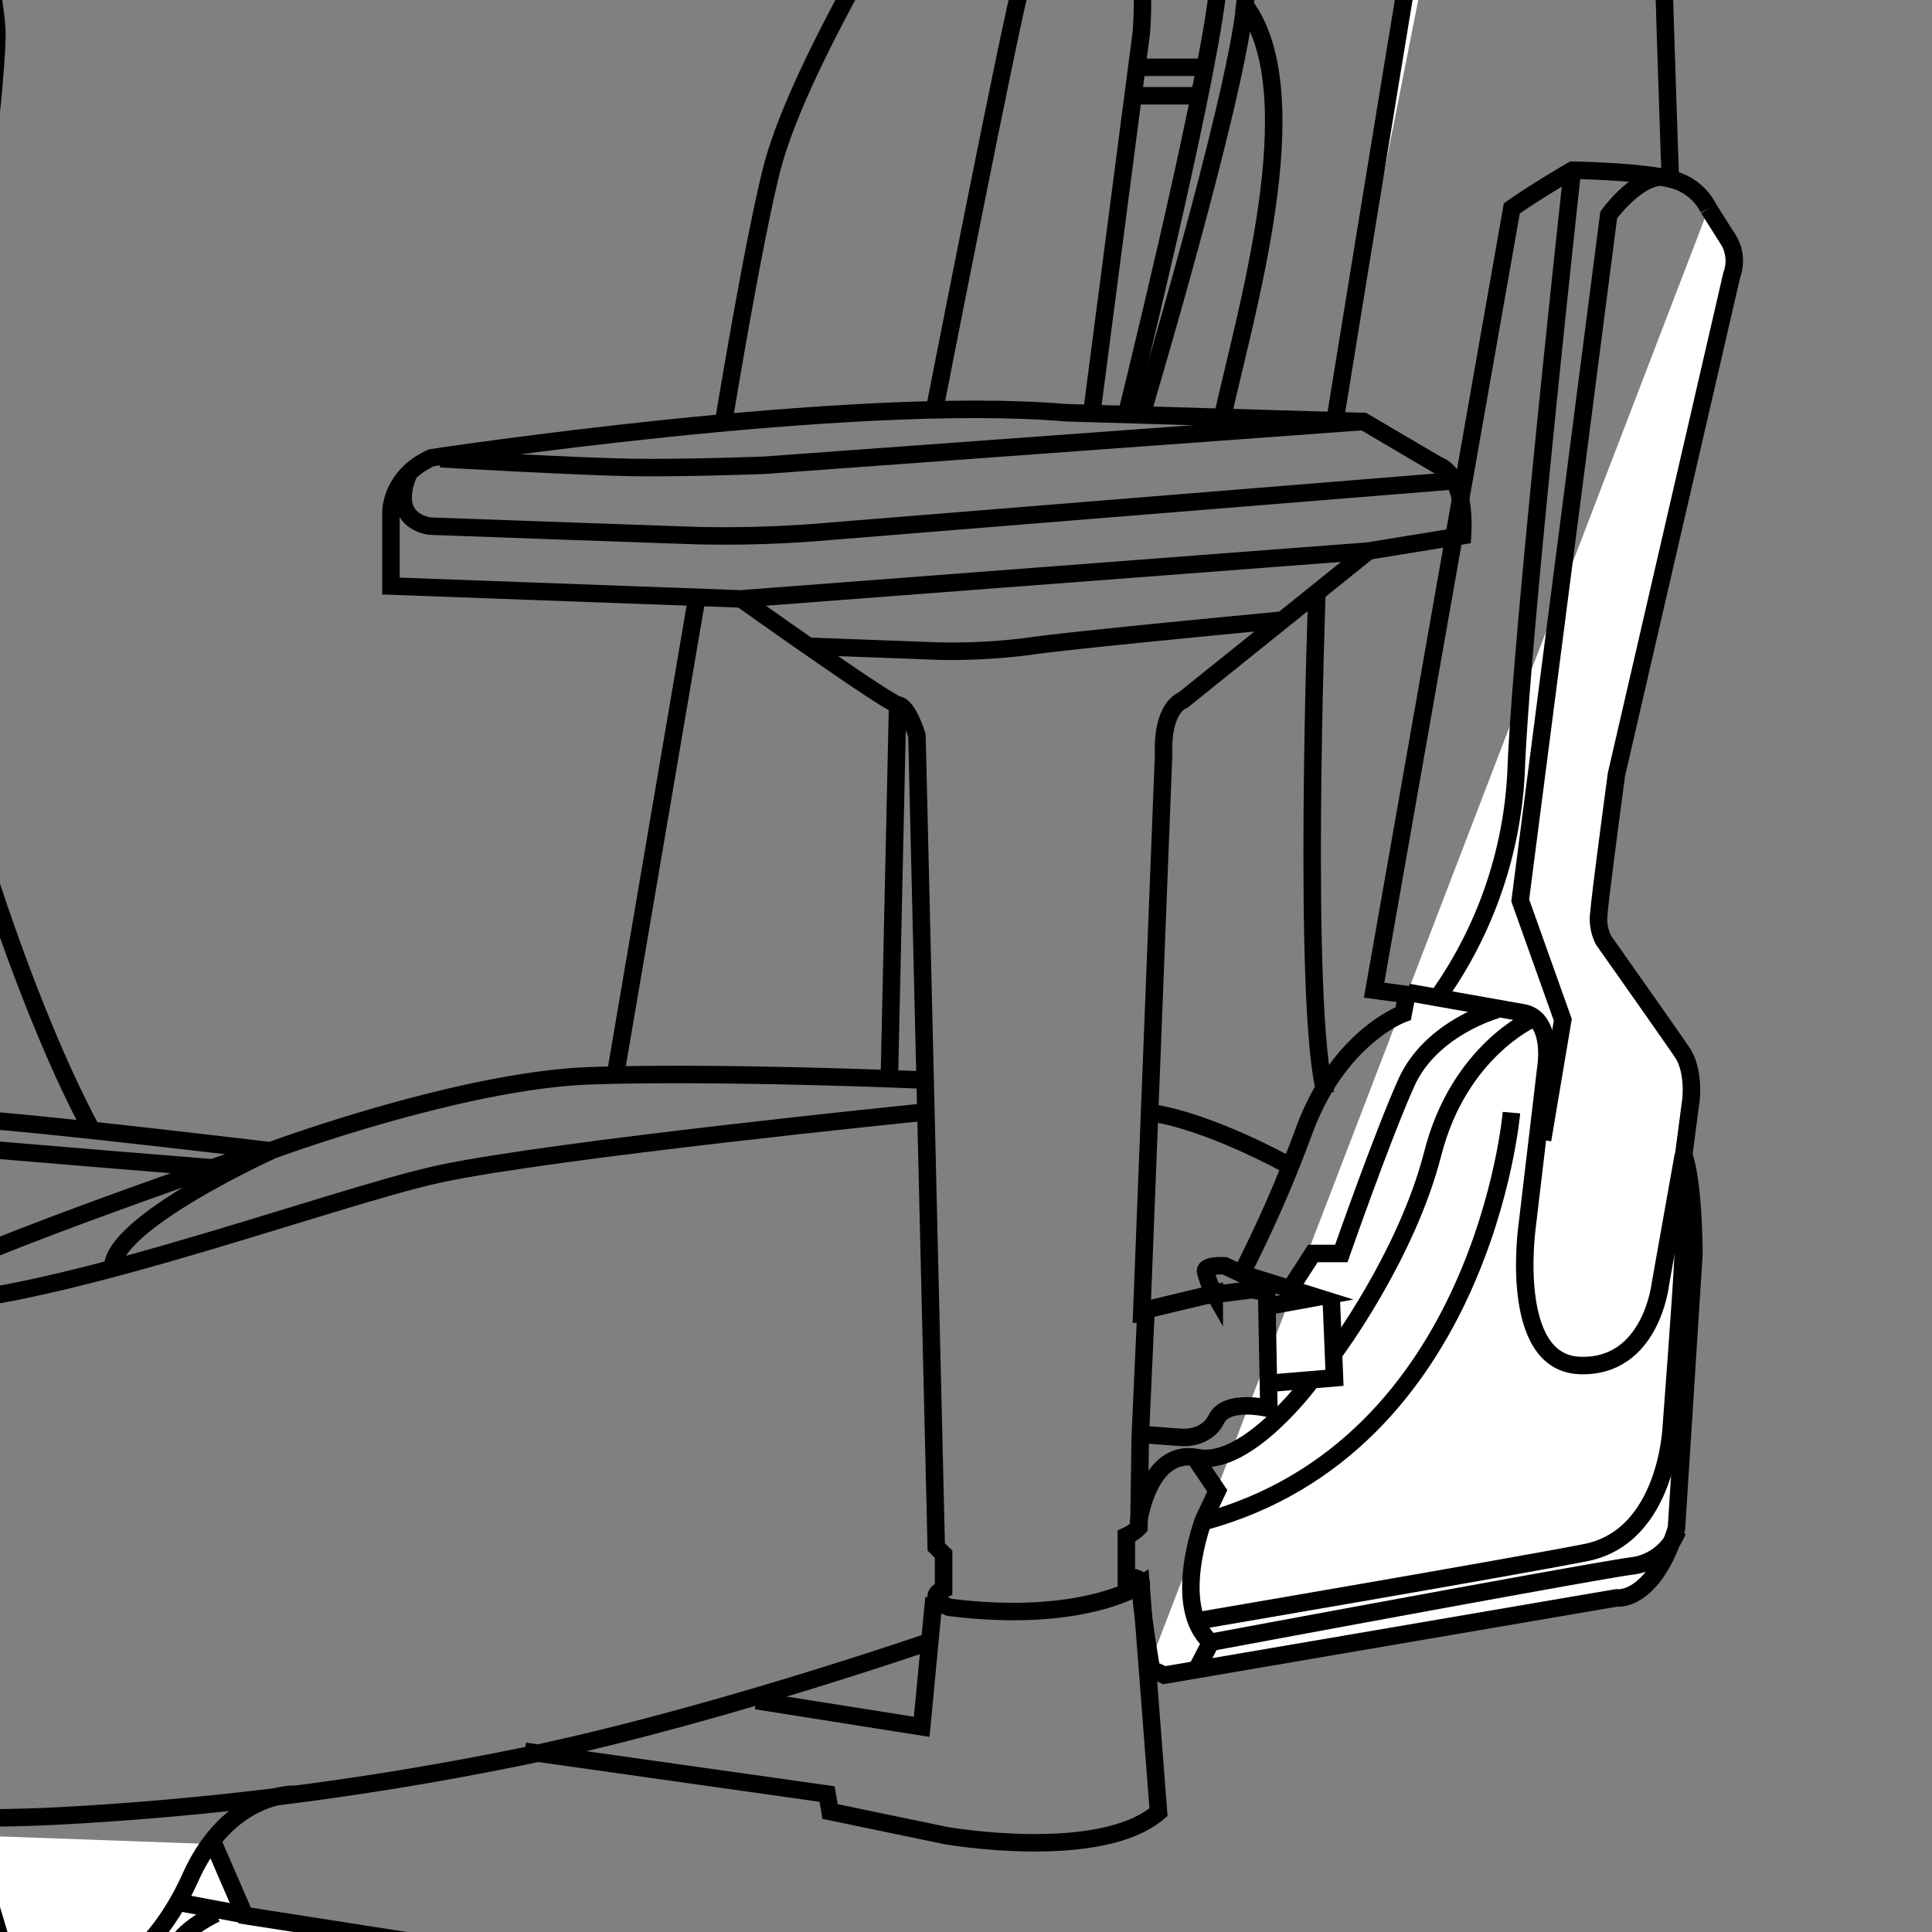 <svg id="Camada_1" data-name="Camada 1" xmlns="http://www.w3.org/2000/svg" xmlns:xlink="http://www.w3.org/1999/xlink" viewBox="0 0 300 300"><rect x="0" y="0" width="300" height="300" fill="#808080" stroke="none"/><defs><clipPath id="clip-path"><rect x="-320" width="300" height="300" style="fill:none"/></clipPath><clipPath id="clip-path-2"><rect width="300" height="300" transform="translate(300 300) rotate(-180)" style="fill:none"/></clipPath></defs><title>braço elite series esquerdo</title><g style="clip-path:url(#clip-path)"><g id="Camada_1-2" data-name="Camada 1-2"><g id="Camada_2-2" data-name="Camada 2-2"><g id="diagonal"><path d="M67.46,282l-1.24,11.76a10.43,10.43,0,0,1-2.61,3.62C61.8,298.92,31,314.2,31,314.2l-2.72,7-15.56,5,1.47,5.2s-.23,2.27-12,6.68l1.24,44.13-6.11,5s-9.95,3.61-25.46,2.37l-8-5.13-3.29-35.53-3.73-.68-1-3.84L-47,350.28s-25,7.47-40.84-1.59l-5.09-25.9-11.54,1.47s0,14.37-18.56,20.82L-131.6,347s-1.47,1.14-7.47-1.58-22.51-14.72-22.51-14.72-6.34.24-5.66-11.2a6.51,6.51,0,0,1,4.18-5.64l105.11-16.42,4.75-11.08" style="fill:#fff;stroke:#000;stroke-miterlimit:10;stroke-width:2.715px"/><path d="M99.25,145.28V96.51a9,9,0,0,0-2.72-5.59c-2.54-2.38-27.15-19-27.15-19H55.12V63.43S53.94,57,61.23,55.11s120.83-2,130.17,1.19a94.22,94.22,0,0,1,14.42,6.11s3.57,2.72,4.07,4.91a18.2,18.2,0,0,1,0,5.61s-6.27,1.86-28,1.86l-19.43-.08L137.94,91.08a8.73,8.73,0,0,0-3.48,6.37c-.42,4.41-.76,46.16-.76,46.16" style="fill:#fff;stroke:#000;stroke-miterlimit:10;stroke-width:2.715px"/><line x1="162.47" y1="74.71" x2="68.7" y2="71.91" style="fill:none;stroke:#000;stroke-miterlimit:10;stroke-width:2.715px"/><path d="M83.81,82,122.72,83s10.25.34,14.2,0,13.29-.41,13.29-.41" style="fill:none;stroke:#000;stroke-miterlimit:10;stroke-width:2.715px"/><path d="M-88.49,345.61a11.35,11.35,0,0,0,4.29-6.24c.85-3.91,40.22-23.08,40.22-23.08s8.82-4.93,12.56-4.93,21.55-4.24,21.55-4.24l75.09-11.63" style="fill:none;stroke:#000;stroke-miterlimit:10;stroke-width:2.715px"/><path d="M67.46,282.29s24-3.62,40.84-4.07c0,0,5.54-.68,7.36,1.57,0,0,11.08,12.9,12.22,23.65,0,0,1.7,4.31-1.7,6.56s-29.65,0-49.33-12l-18.21,2.53" style="fill:none;stroke:#000;stroke-miterlimit:10;stroke-width:2.715px"/><path d="M116.79,281.83s-36.55,8.72-38.8,11-3.63,2.6-1.82,4.86" style="fill:none;stroke:#000;stroke-miterlimit:10;stroke-width:2.715px"/><path d="M68.14,54.51S140,53,168.49,57.82c0,0,12,7.47,18.32,7.59s21.05-.8,21.05-.8" style="fill:none;stroke:#000;stroke-miterlimit:10;stroke-width:2.715px"/><line x1="193.81" y1="57.16" x2="168.49" y2="57.82" style="fill:none;stroke:#000;stroke-miterlimit:10;stroke-width:2.715px"/><path d="M56.2,58.34l111.66,2.54a36.79,36.79,0,0,0,13.92,3.65" style="fill:none;stroke:#000;stroke-miterlimit:10;stroke-width:2.715px"/></g></g><path d="M-163.86,255s36.32,12.55,65.5,18.22A486.2,486.2,0,0,0-28.67,282c19,1,68.9-.39,84.51-1.25s157.84-22.55,167.49-24.94c6.86-1.52,6.29-6.78,6.29-6.78s8-2.88,11.2-6.62c3.91-2.54,4.75-31.56,4.75-31.56s.18-31.39-1.18-41.23-13.24-16.8-13.24-16.8-21.32-7.23-31.72-8.48c-7.69-.92-64.36-1.1-100.82,1-12.88.74-23.26,1.78-28,3.16-18.33,5.32-28.05,10.24-29.69,12.45s-3.52,9-3.52,9-44.46,3.39-53.79,3.91S-62,178.69-62,178.69s-29.59-11-49.78-11.65c-20.7-.68-51.79.68-51.79.68" style="fill:none;stroke:#000;stroke-miterlimit:10;stroke-width:2.715px"/><path d="M1.2,282.31s10-33.74,7.24-53.2S3.91,205.65-6,199.73s-55-21.19-55-21.19" style="fill:none;stroke:#000;stroke-miterlimit:10;stroke-width:2.715px"/><path d="M37.34,169.91s45,3.73,53.29,4.59,112.86-4.58,127.27,1,16.13,5.61,20.54,15.11-2.07,49.58-7.15,57.72" style="fill:none;stroke:#000;stroke-miterlimit:10;stroke-width:2.715px"/><path d="M38.11,167.33s13.48-6.79,21.45-7.12,44.57.66,64.83,1c23.77.44,60.08-1,77.05,4.41s23.6,7.65,25.1,13.21" style="fill:none;stroke:#000;stroke-miterlimit:10;stroke-width:2.715px"/><path d="M229,180s12.45-7.38,14.59-13.46" style="fill:none;stroke:#000;stroke-miterlimit:10;stroke-width:2.715px"/><path d="M-53.45,181.38s97-7.73,107.38-10.1" style="fill:none;stroke:#000;stroke-miterlimit:10;stroke-width:2.715px"/><path d="M242.52,166.47s-11.09-13.15-33.94-17-50.9-3.31-58.49-3.73c-8.15-.45-37-1.14-37-1.14" style="fill:none;stroke:#000;stroke-miterlimit:10;stroke-width:2.715px"/><path d="M-279.35,27.79S-274.7-98.75-278-113.69s-10.33-76.7-3.39-94.35,41.62-41.86,48.41-47.74,14.49-25.79,14-38,6.49-58.84,14.48-63.81,23.52-8.15,35.3-7.25,60.93,7.64,60.93,7.64,26,2.9,31.91,23.08,24.27,78.41,38.19,87.91,50.23,26.47,50.23,26.47,25.63,16.64,31.74,29.87c7.81,14.77,1,37,1,37l-20,37.33S15.5-84.82,20.75-69,53.33-1.33,60.64,11.23,83.35,54.32,83.35,54.32" style="fill:none;stroke:#000;stroke-miterlimit:10;stroke-width:2.715px"/><path d="M89.27,85.57s-11.58,48.09-34.21,68" style="fill:none;stroke:#000;stroke-miterlimit:10;stroke-width:2.715px"/><path d="M-.14-69.85S16.64-18.64,26-8.76s30.73,55.92,32.42,65.1" style="fill:none;stroke:#000;stroke-miterlimit:10;stroke-width:2.715px"/><path d="M27.16,138.83s29-39.37,33.44-66.92" style="fill:none;stroke:#000;stroke-miterlimit:10;stroke-width:2.715px"/><path d="M25,164.63s45-37.5,48.55-89.92" style="fill:none;stroke:#000;stroke-miterlimit:10;stroke-width:2.715px"/><path d="M26-8.81S50.41-2.19,70.1,54.47" style="fill:none;stroke:#000;stroke-miterlimit:10;stroke-width:2.715px"/><path d="M-189.53,64.22l-7.7-59.12s-2.49-25.56,10.86-25.34c7.91-2.15,13.13-1.81,20.36-2.15s155.17,3.91,155.17,3.91S1.89-20.09,3.75-16.6c0,0,13.41,42.08,16.29,53.12s9.17,65.34,8.15,79.42S26.14,166.17,22.84,171" style="fill:none;stroke:#000;stroke-miterlimit:10;stroke-width:2.715px"/></g></g><g style="clip-path:url(#clip-path-2)"><g id="Camada_1-2-2" data-name="Camada 1-2"><g id="Camada_2-2-2" data-name="Camada 2-2"><g id="diagonal-2" data-name="diagonal"><path d="M33.2,286.36,38,297.44l105.11,16.42a6.51,6.51,0,0,1,4.18,5.64c.68,11.44-5.66,11.2-5.66,11.2s-16.51,12-22.51,14.72S111.6,347,111.6,347L103,345.08c-18.56-6.45-18.56-20.82-18.56-20.82l-11.54-1.47-5.09,25.9C52,357.75,27,350.28,27,350.28l-2.82-5.92-1,3.84-3.73.68-3.29,35.53-8,5.13c-15.51,1.24-25.46-2.37-25.46-2.37l-6.11-5,1.24-44.13c-11.76-4.41-12-6.68-12-6.68l1.47-5.2-15.56-5-2.72-7s-30.77-15.28-32.58-16.87a10.43,10.43,0,0,1-2.61-3.62L-87.46,282" style="fill:#fff;stroke:#000;stroke-miterlimit:10;stroke-width:2.715px"/><path d="M265.3,32.37l3.16,5a6.29,6.29,0,0,1,.45,5.32L251,120.27s-2.48,18.45-2.71,21.38A7.29,7.29,0,0,0,249,146s10.29,14.58,12.21,17.42,1.36,7.36,1.36,7.36l-1.13,8.59c1.59,4.3,1.59,15.39,1.59,15.39l-2.71,42.54C256.65,249,251,248.12,251,248.12l-70.2,12-2.5-1.13" style="fill:#fff;stroke:#000;stroke-miterlimit:10;stroke-width:2.715px"/><path d="M178.71,258.71s-1.86-11-1.52-12.48-2.29-1.35-2.29-1.35v-6.36a6.13,6.13,0,0,0,1.95-1.36l.21-14.09.89-19.68,10.6-2.54a12.57,12.57,0,0,1-1.35-3.49c0-1,3-.8,3-.8l2.58,1.22a202.72,202.72,0,0,0,9.84-22.52c5.43-14.37,15.27-17.87,15.27-17.87l.57-2.95-5.09-.68L234.75,32.37c3.56-2.54,9.41-5.94,9.41-5.94s10.62.17,15.19,1.36a8.69,8.69,0,0,1,5.95,4.58" style="fill:none;stroke:#000;stroke-miterlimit:10;stroke-width:2.715px"/><path d="M187.36,201.16l7.11-.9,2.22.45.34,18s-6.51-1.64-8.15,1.65-5.61,2.83-5.61,2.83l-6.11-.46" style="fill:none;stroke:#000;stroke-miterlimit:10;stroke-width:2.715px"/><polyline points="197.03 202.8 204.49 201.44 192.78 197.78" style="fill:none;stroke:#000;stroke-miterlimit:10;stroke-width:2.715px"/><polyline points="206.71 201.57 207.22 213.95 197.24 214.78" style="fill:none;stroke:#000;stroke-miterlimit:10;stroke-width:2.715px"/><path d="M218.64,154.1l17.88,3.17c4.52.8,3.61,7.8,3.61,7.8l-3,25.35s-3,21.17,8.14,21.61,12.56-12.68,12.56-12.68l3.56-20" style="fill:none;stroke:#000;stroke-miterlimit:10;stroke-width:2.715px"/><path d="M257.94,27.48c-4.07.22-8.14,5.9-8.14,5.9L236.06,139.81l6.61,18.54L239.53,177" style="fill:none;stroke:#000;stroke-miterlimit:10;stroke-width:2.715px"/><path d="M244.16,26.43s-8,72.8-8.73,93.16a65.71,65.71,0,0,1-11.88,34.85" style="fill:none;stroke:#000;stroke-miterlimit:10;stroke-width:2.715px"/><line x1="115.45" y1="92.96" x2="212.43" y2="85.57" style="fill:none;stroke:#000;stroke-miterlimit:10;stroke-width:2.715px"/><path d="M199.06,96.3s-33.1,3.11-39.37,4.07a94.77,94.77,0,0,1-14.09.73l-19.51-.73" style="fill:none;stroke:#000;stroke-miterlimit:10;stroke-width:2.715px"/><path d="M177.23,205.46l3.45-88.24c-.26-7.55,3-8.49,3-8.49L212.5,85.56l14.6-2.38c.59-9.84-3.82-10.94-3.82-10.94l-11.54-6.79-46.16-1.36c-33.69-2.89-98.6,7-98.6,7-6.37,2.89-6.27,8.4-6.27,8.4V91l54.38,2s22.78,16.23,24.36,16.46,2.93,4.75,2.93,4.75l3,126,1.14,1.13v5.43c-3.06,1.36.89,2.82.89,2.82,20.83,2.61,29.76-3.49,29.76-3.49l2.72,35.3c-9.16,7.81-33,3.63-33,3.63l-18-3.74-.46-2.71-46.95-6.64" style="fill:none;stroke:#000;stroke-miterlimit:10;stroke-width:2.715px"/><polyline points="117.42 264.07 143.12 268.14 145.03 248.12" style="fill:none;stroke:#000;stroke-miterlimit:10;stroke-width:2.715px"/><path d="M207.17,210.05s11.24-15,15.31-30.94S238,158.18,238,158.18" style="fill:none;stroke:#000;stroke-miterlimit:10;stroke-width:2.715px"/><path d="M176.76,236.61s1.42-11.79,9.15-10.27,17.56-11.79,17.56-11.79" style="fill:none;stroke:#000;stroke-miterlimit:10;stroke-width:2.715px"/><path d="M186.63,236.35c43.66-11.65,48.07-63.58,48.07-63.58" style="fill:none;stroke:#000;stroke-miterlimit:10;stroke-width:2.715px"/><path d="M186,258.87l2-3.85c-6.21-5.54-1.12-19-1.12-19l2.14-4.52-3.39-5" style="fill:none;stroke:#000;stroke-miterlimit:10;stroke-width:2.715px"/><path d="M188.09,255s60.65-11.31,65.62-11.88a8.81,8.81,0,0,0,6.79-5.43" style="fill:none;stroke:#000;stroke-miterlimit:10;stroke-width:2.715px"/><path d="M186.1,251.66s47.28-8.07,60.07-10.56,13.36-19.68,13.36-19.68,1.58-20.71,1.81-26.14,0-13,0-13" style="fill:none;stroke:#000;stroke-miterlimit:10;stroke-width:2.715px"/><path d="M-5.55,282.28l6.9,23.08a15.54,15.54,0,0,0,13.58,2.44s8.7-3.05,14.65-16.29,16.12-12.9,16.12-12.9" style="fill:none;stroke:#000;stroke-miterlimit:10;stroke-width:2.715px"/><line x1="38.66" y1="297.44" x2="28.22" y2="295.49" style="fill:none;stroke:#000;stroke-miterlimit:10;stroke-width:2.715px"/><path d="M33.51,297.14c-15.69,7.65-3.81,21.05-3.81,21.05L73,322.79" style="fill:none;stroke:#000;stroke-miterlimit:10;stroke-width:2.715px"/><path d="M-85.22,295.49l75.09,11.63s17.82,4.24,21.55,4.24S24,316.29,24,316.29s39.37,19.17,40.22,23.08a11.35,11.35,0,0,0,4.29,6.24" style="fill:none;stroke:#000;stroke-miterlimit:10;stroke-width:2.715px"/><path d="M200.56,199.77l3.31-5.13h4.41s6.26-17.94,10.09-26.51,14.09-11.36,14.09-11.36" style="fill:none;stroke:#000;stroke-miterlimit:10;stroke-width:2.715px"/><path d="M63.53,73.39c-3.33,7.77,3.33,8.31,3.33,8.31s31.22,1.13,41.4,1.47A186,186,0,0,0,129,82.49l96.5-7.81" style="fill:none;stroke:#000;stroke-miterlimit:10;stroke-width:2.715px"/><path d="M68.39,71.23s21.72,1.25,30,1.36,20.21-.34,20.21-.34l93-6.79" style="fill:none;stroke:#000;stroke-miterlimit:10;stroke-width:2.715px"/></g></g><path d="M143.6,167.72s-31.09-1.36-51.79-.68C71.62,167.69,42,178.69,42,178.69s-36.27-4.34-45.59-4.86-53.79-3.91-53.79-3.91-1.88-6.79-3.52-9-11.36-7.13-29.69-12.45c-4.79-1.38-15.17-2.42-28-3.16-36.46-2.12-93.13-1.94-100.82-1-10.4,1.25-31.72,8.48-31.72,8.48s-11.88,6.95-13.24,16.8-1.18,41.23-1.18,41.23.84,29,4.75,31.56c3.22,3.74,11.2,6.62,11.2,6.62s-.57,5.26,6.29,6.78c9.65,2.39,151.87,24.09,167.49,24.94S-10.34,283,8.67,282a486.2,486.2,0,0,0,69.69-8.71c29.18-5.67,65.5-18.22,65.5-18.22" style="fill:none;stroke:#000;stroke-miterlimit:10;stroke-width:2.715px"/><path d="M41.08,178.54s-45.06,15.27-55,21.19-11.77,9.93-14.49,29.38,7.24,53.2,7.24,53.2" style="fill:none;stroke:#000;stroke-miterlimit:10;stroke-width:2.715px"/><path d="M200.38,181.09c-14.49-7.79-21.94-8.32-21.94-8.32" style="fill:none;stroke:#000;stroke-miterlimit:10;stroke-width:2.715px"/><path d="M-17.82,202.25c19,2.66,68.58-16.24,86.22-20s74.51-9.5,74.51-9.5" style="fill:none;stroke:#000;stroke-miterlimit:10;stroke-width:2.715px"/><path d="M17.49,197c-.34-7,24.56-18.3,24.56-18.3" style="fill:none;stroke:#000;stroke-miterlimit:10;stroke-width:2.715px"/><path d="M-73.93,171.28c10.36,2.37,107.38,10.1,107.38,10.1" style="fill:none;stroke:#000;stroke-miterlimit:10;stroke-width:2.715px"/><path d="M-103.35,54.32s15.41-30.53,22.71-43.09S-46-53.27-40.75-69s-4.07-46.5-4.07-46.5l-20-37.33s-6.79-22.23,1-37c6.11-13.23,31.74-29.87,31.74-29.87s36.32-17,50.23-26.47,32.26-67.72,38.19-87.91,31.91-23.08,31.91-23.08,49.15-6.74,60.93-7.64,27.3,2.28,35.3,7.25S199.42-306,199-293.79s7.24,32.13,14,38,41.47,30.09,48.41,47.74-.09,79.42-3.39,94.35,1.35,141.48,1.35,141.48" style="fill:none;stroke:#000;stroke-miterlimit:10;stroke-width:2.715px"/><path d="M261.34-208c1.27,5.66-20.3,80.33-23.31,91.19S207.22,65.79,207.22,65.79" style="fill:#fff;stroke:#000;stroke-miterlimit:10;stroke-width:2.715px"/><path d="M205.85,169.89C202.13,157.13,204.49,92,204.49,92" style="fill:none;stroke:#000;stroke-miterlimit:10;stroke-width:2.715px"/><path d="M189.68,65.46c3.4-15.89,14.08-50.63,3.63-64.66-1.58,15.4-16.06,63.73-16.06,63.73" style="fill:none;stroke:#000;stroke-miterlimit:10;stroke-width:2.715px"/><line x1="193.14" y1="2.16" x2="201.91" y2="-65.15" style="fill:none;stroke:#000;stroke-miterlimit:10;stroke-width:2.715px"/><path d="M174.91,64.39S187,15.75,189-.77s1.58-88,2.48-95.72,14.24-58.37,14.32-74-10.25-31.79-10.25-31.79" style="fill:none;stroke:#000;stroke-miterlimit:10;stroke-width:2.715px"/><path d="M-42.84,171c-3.3-4.84-4.33-41-5.35-55.07S-42.92,47.56-40,36.52-23.75-16.6-23.75-16.6c1.86-3.49,14.59-1.88,14.59-1.88S138.77-22.73,146-22.39s12.45,0,20.36,2.15c13.35-.22,10.86,25.34,10.86,25.34l-7.7,59.12" style="fill:none;stroke:#000;stroke-miterlimit:10;stroke-width:2.715px"/><path d="M145.11,63.63S156.88,3.52,158.69-2.82s1.67-18.7,1.67-18.7" style="fill:none;stroke:#000;stroke-miterlimit:10;stroke-width:2.715px"/><line x1="139.38" y1="109.4" x2="138.1" y2="167.48" style="fill:none;stroke:#000;stroke-miterlimit:10;stroke-width:2.715px"/><line x1="95.57" y1="166.91" x2="108.22" y2="92.7" style="fill:none;stroke:#000;stroke-miterlimit:10;stroke-width:2.715px"/><path d="M112.31,65.86s4.52-27.62,7.47-39.37,12.66-28.62,16.29-35.3a81.24,81.24,0,0,1,10-13.58" style="fill:none;stroke:#000;stroke-miterlimit:10;stroke-width:2.715px"/><path d="M14.26,175.53C2.21,153.11-8.65,115.47-10,105.42S-8.32,67.6-6.1,54.36-.16,9.9-.5,4.47-4.24-18.61-4.24-18.61" style="fill:none;stroke:#000;stroke-miterlimit:10;stroke-width:2.715px"/><line x1="176.55" y1="10.45" x2="187.37" y2="10.45" style="fill:none;stroke:#000;stroke-miterlimit:10;stroke-width:2.715px"/><line x1="175.78" y1="14.87" x2="186.6" y2="14.87" style="fill:none;stroke:#000;stroke-miterlimit:10;stroke-width:2.715px"/></g></g></svg>